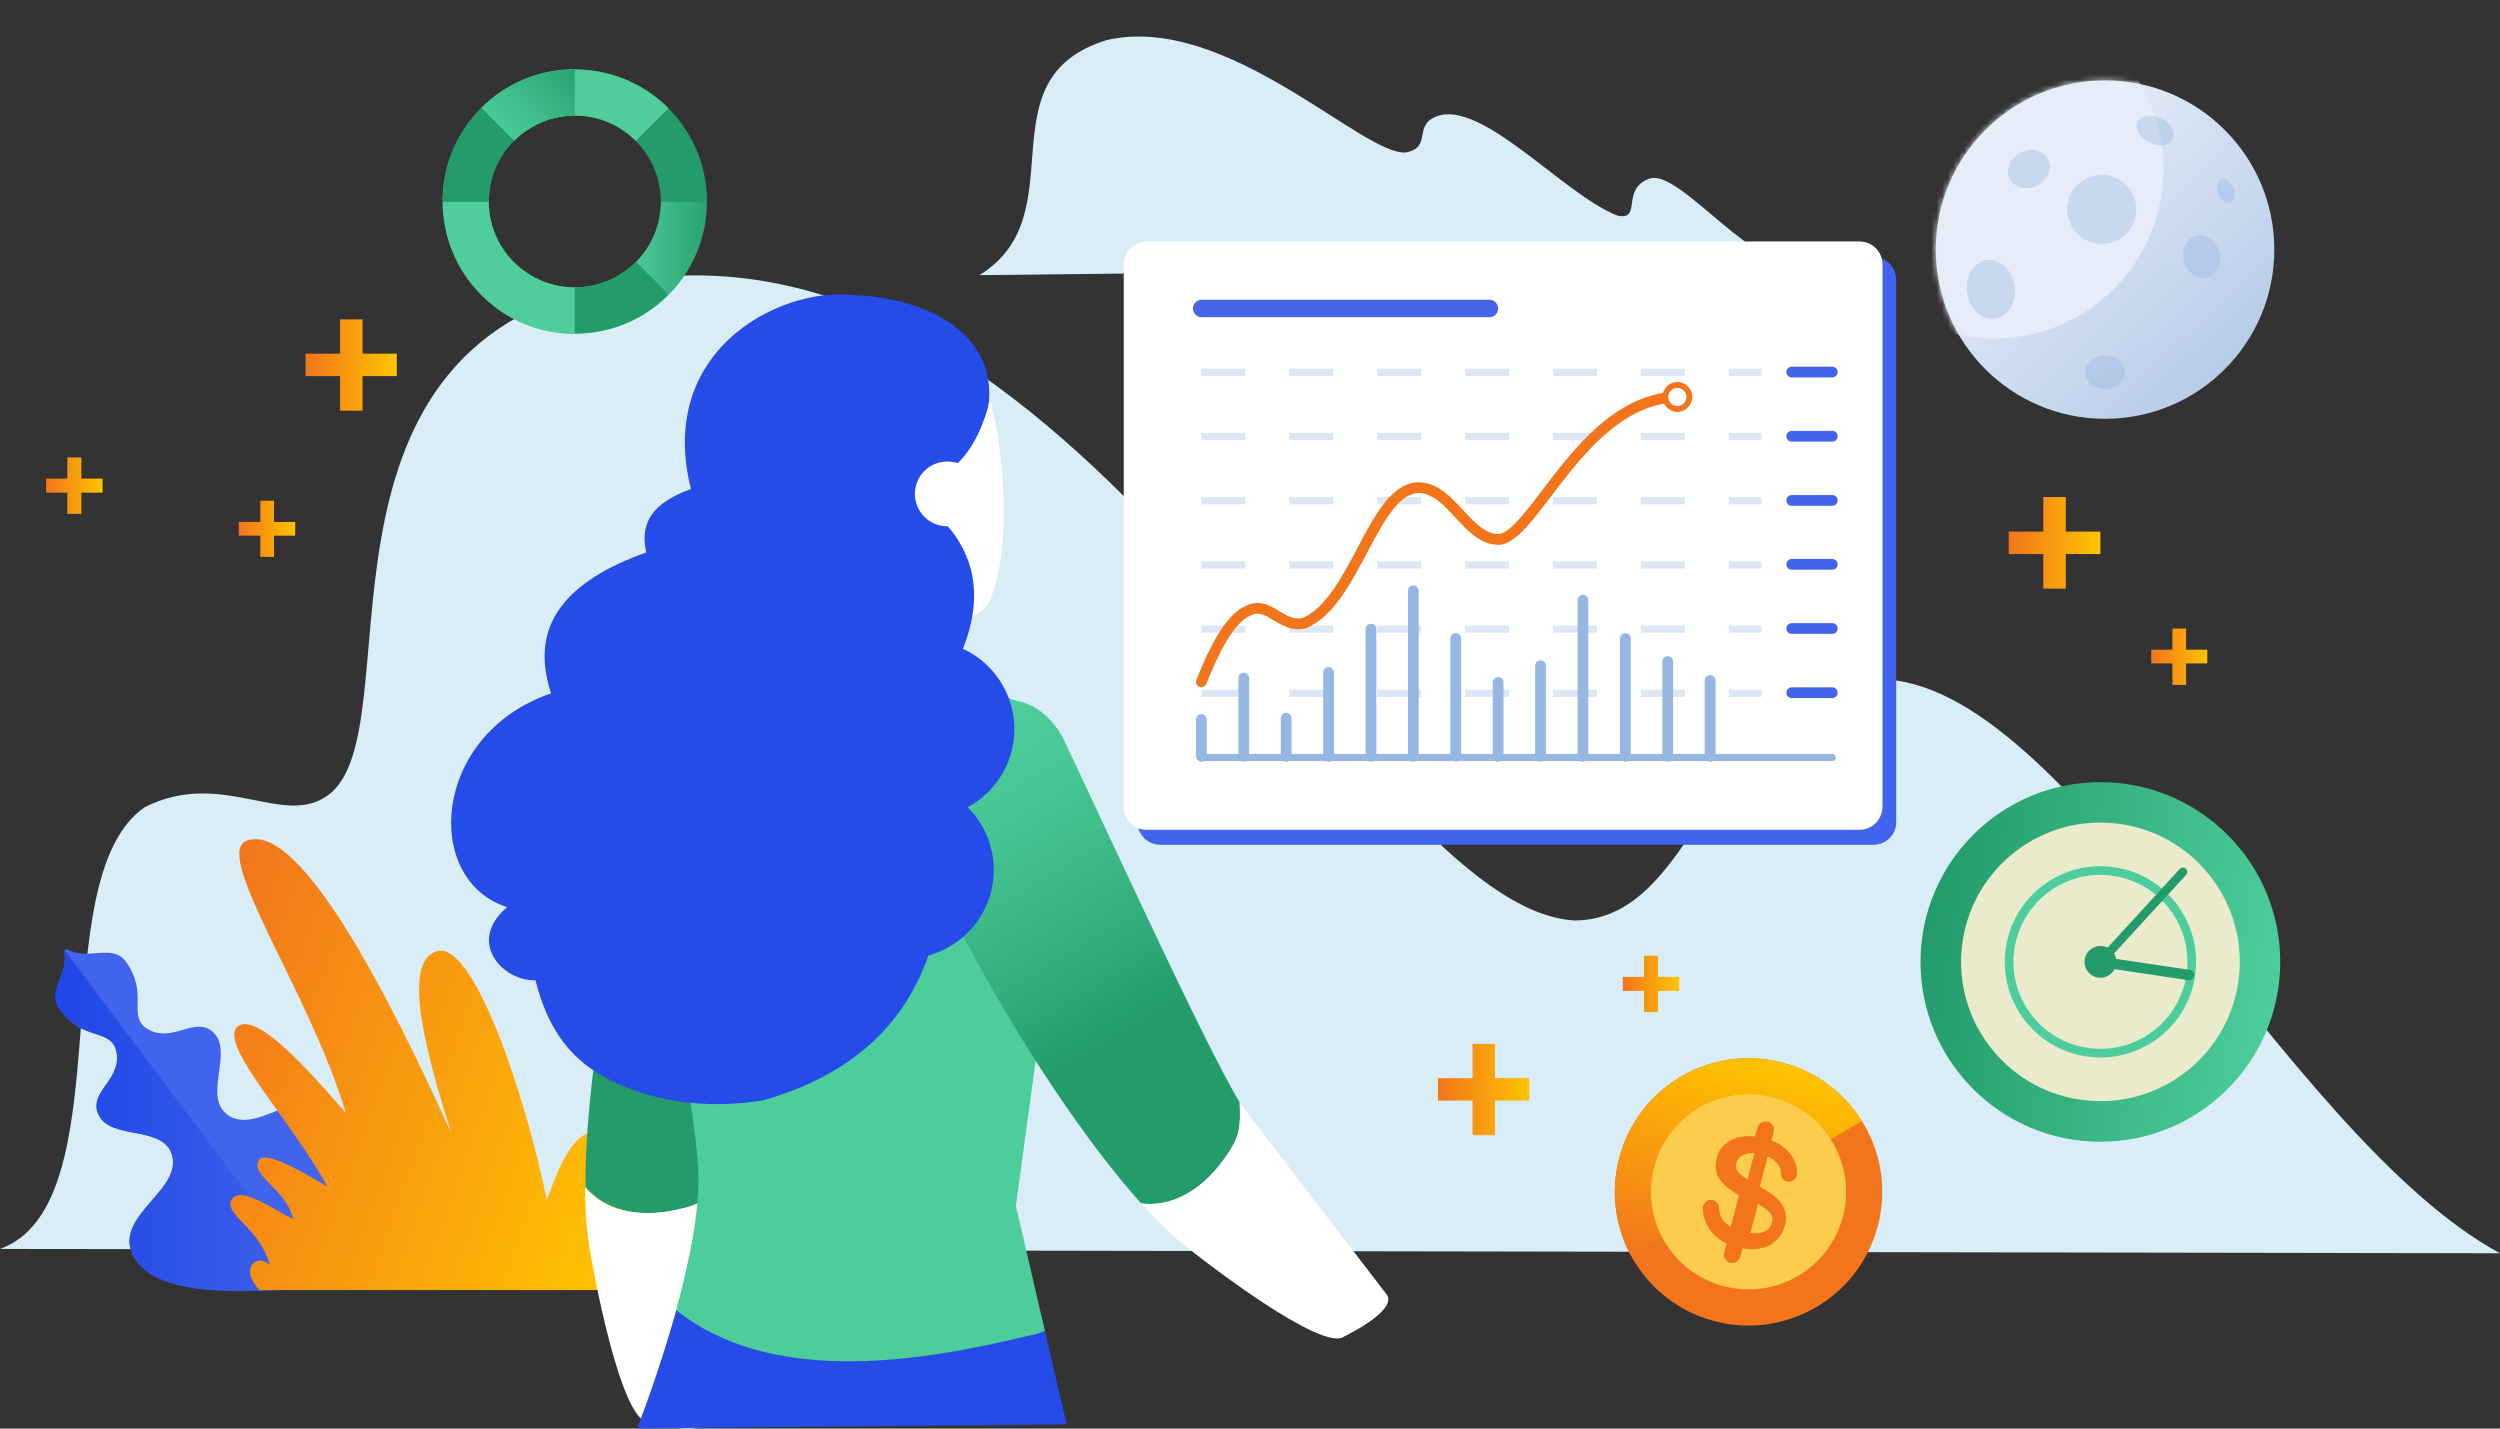 <svg width="455" height="260" viewBox="0 0 455 260" fill="none" xmlns="http://www.w3.org/2000/svg">
<rect x="0" y="0" width="455" height="260" fill="#333333" stroke="none"/>
<g clip-path="url(#clip0)">
<path d="M300.062 32.553C294.956 34.538 298.927 40.152 294.389 39.245C284.631 35.502 269.653 17.921 261.37 21.21C257.172 22.912 260.632 26.825 255.924 27.732C248.321 28.64 223.189 2.155 201.346 7.316C178.596 14.405 196.127 39.075 178.256 50.077L326.386 48.432C316.685 46.617 305.168 30.568 300.062 32.553Z" fill="#D9EDF6"/>
<path d="M455 228.097L0 227.303C22.693 219.136 7.375 159.872 26.381 146.885C40.508 139.796 51.684 150.855 59.853 144.616C75.455 132.707 52.592 63.858 110.63 51.778C196.24 34.027 246.733 164.863 286.503 167.528C310.16 167.528 311.805 123.633 341.704 123.633C376.538 123.293 415.344 206.546 455 228.097Z" fill="#D9EDF6"/>
<path d="M383.119 76.222C400.133 76.222 413.925 62.434 413.925 45.427C413.925 28.419 400.133 14.632 383.119 14.632C366.105 14.632 352.313 28.419 352.313 45.427C352.313 62.434 366.105 76.222 383.119 76.222Z" fill="url(#paint0_linear)"/>
<mask id="mask0" mask-type="alpha" maskUnits="userSpaceOnUse" x="352" y="14" width="62" height="63">
<path d="M383.119 76.222C400.133 76.222 413.925 62.434 413.925 45.427C413.925 28.419 400.133 14.632 383.119 14.632C366.105 14.632 352.313 28.419 352.313 45.427C352.313 62.434 366.105 76.222 383.119 76.222Z" fill="url(#paint1_linear)"/>
</mask>
<g mask="url(#mask0)">
<path d="M362.922 61.59C379.936 61.59 393.728 47.802 393.728 30.795C393.728 13.787 379.936 0 362.922 0C345.909 0 332.116 13.787 332.116 30.795C332.116 47.802 345.909 61.59 362.922 61.59Z" fill="#E7EDF8"/>
</g>
<path opacity="0.38" d="M363.077 58.01C365.467 57.678 367.071 55.019 366.66 52.072C366.25 49.125 363.98 47.006 361.591 47.338C359.201 47.671 357.597 50.329 358.007 53.276C358.418 56.223 360.688 58.343 363.077 58.01Z" fill="#96B7E1"/>
<path opacity="0.38" d="M388.782 38.715C389.121 35.255 386.59 32.176 383.128 31.837C379.667 31.498 376.587 34.029 376.248 37.489C375.909 40.949 378.441 44.028 381.902 44.367C385.363 44.705 388.444 42.175 388.782 38.715Z" fill="#96B7E1"/>
<path opacity="0.38" d="M370.752 33.771C372.685 32.803 373.581 30.679 372.753 29.027C371.925 27.374 369.687 26.82 367.754 27.787C365.821 28.755 364.925 30.879 365.753 32.531C366.581 34.184 368.819 34.738 370.752 33.771Z" fill="#96B7E1"/>
<path opacity="0.38" d="M401.861 50.478C403.629 49.937 404.549 47.823 403.916 45.756C403.283 43.69 401.336 42.453 399.569 42.994C397.801 43.535 396.881 45.649 397.514 47.716C398.147 49.782 400.094 51.019 401.861 50.478Z" fill="#96B7E1"/>
<path opacity="0.38" d="M395.423 25.326C396.022 24.12 395.075 22.43 393.307 21.553C391.539 20.675 389.62 20.942 389.02 22.148C388.421 23.354 389.368 25.044 391.136 25.922C392.904 26.799 394.823 26.533 395.423 25.326Z" fill="#96B7E1"/>
<path opacity="0.38" d="M383.17 70.835C385.143 70.805 386.723 69.41 386.698 67.719C386.672 66.028 385.052 64.681 383.078 64.71C381.104 64.74 379.525 66.135 379.55 67.826C379.575 69.517 381.196 70.864 383.17 70.835Z" fill="#96B7E1"/>
<path opacity="0.38" d="M405.888 36.894C406.689 36.62 407.009 35.437 406.603 34.252C406.197 33.066 405.219 32.327 404.419 32.6C403.618 32.874 403.298 34.057 403.704 35.243C404.11 36.428 405.088 37.168 405.888 36.894Z" fill="#96B7E1"/>
<path d="M340.967 153.748H211.161C208.892 153.748 207.02 151.876 207.02 149.608V50.872C207.02 48.603 208.892 46.732 211.161 46.732H340.967C343.236 46.732 345.108 48.603 345.108 50.872V149.665C345.108 151.933 343.236 153.748 340.967 153.748Z" fill="#4263EB"/>
<path d="M338.413 151.025H208.664C206.395 151.025 204.523 149.153 204.523 146.885V48.092C204.523 45.824 206.395 43.952 208.664 43.952H338.47C340.739 43.952 342.612 45.824 342.612 48.092V146.885C342.555 149.21 340.683 151.025 338.413 151.025Z" fill="white"/>
<path d="M40.734 202.293C37.557 198.72 42.152 191.517 39.032 188.115C35.628 184.372 31.146 190.497 26.323 186.924C23.43 184.428 26.948 180.742 22.976 175.128C20.537 171.611 16.338 174.901 12.31 172.802C12.027 172.632 11.686 172.916 11.743 173.256C12.481 177.736 8.396 180.402 10.949 183.804C14.977 189.362 19.629 187.264 21.047 190.78C22.919 196.451 15.658 198.72 18.097 203.143C20.31 207.227 28.593 205.128 30.976 209.325C34.493 216.187 20.537 221.064 24.224 228.494C29.16 238.248 54.123 233.711 58.208 234.846C58.661 223.617 68.76 209.892 61.044 202.123C55.201 196.168 46.067 207.794 40.734 202.293Z" fill="#4263EB"/>
<path d="M11.687 173.2C12.425 177.68 8.34 180.345 10.893 183.748C14.921 189.306 19.573 187.208 20.991 190.724C22.863 196.395 15.601 198.663 18.041 203.087C20.254 207.17 28.537 205.072 30.919 209.269C34.437 216.131 20.481 221.008 24.168 228.437C29.104 238.192 52.365 233.882 58.151 234.789V234.732L11.744 172.916C11.687 173.029 11.687 173.143 11.687 173.2Z" fill="url(#paint2_linear)"/>
<path d="M111.537 234.789H47.202C45.897 233.258 44.933 231.783 45.897 230.139C47.145 228.891 48.11 229.515 49.074 230.139C47.259 223.617 41.302 221.348 41.983 218.739C43.231 215.45 48.791 219.533 53.386 221.915C51.968 216.131 45.33 213.975 47.202 211.026C48.394 209.495 54.974 213.182 59.57 215.96C52.932 203.711 39.827 190.27 43.174 186.867C46.691 183.975 56.279 194.92 62.917 202.52C56.79 181.536 38.976 156.016 44.649 153.123C54.237 148.756 70.803 181.196 82.15 206.263C77.951 192.935 72.846 175.241 79.427 173.143C86.178 170.817 95.766 199.854 99.51 218.399C101.893 211.934 104.616 204.902 109.609 206.092C114.374 207.624 114.658 223.503 111.537 234.789Z" fill="url(#paint3_linear)"/>
<path d="M122.997 220.214C127.933 219.193 129.181 218.002 132.188 214.373C134.628 201.386 149.208 155.052 152.612 142.915C154.825 131.629 145.18 127.603 139.62 127.092C135.025 126.809 130.316 129.134 126.458 132.707C126.401 132.764 126.345 132.82 126.345 132.82C126.174 132.934 126.061 133.104 125.891 133.217C124.869 134.181 123.962 135.202 123.111 136.337C121.409 138.548 120.104 140.987 119.253 143.369C117.437 148.586 115.565 155.165 113.863 162.367C109.722 179.608 106.488 200.648 106.545 216.017C110.005 220.157 115.962 221.745 122.997 220.214Z" fill="url(#paint4_linear)"/>
<path d="M128.784 258.268C128.784 258.268 132.018 215.223 132.188 214.373C129.182 218.002 127.933 219.193 122.998 220.214C115.963 221.745 110.006 220.214 106.488 216.074C106.488 219.42 106.658 222.539 106.999 225.261C107.963 231.953 113.069 258.551 117.892 258.778C117.892 258.778 128.274 261.841 128.784 258.268Z" fill="white"/>
<path d="M123.111 238.362C119.877 249.988 115.962 259.969 115.962 259.969L194.141 259.232L190.169 242.162C189.318 242.559 188.411 242.842 187.333 243.012C166.909 248.06 140.244 252.086 123.111 238.362Z" fill="#254BE8"/>
<path d="M195.049 144.73C197.261 124.767 175.93 124.143 151.251 124.143C128.217 124.2 115.225 134.295 115.509 148.076C115.509 148.076 126.288 196.395 127.083 213.125C127.423 220.214 125.437 229.798 123.054 238.419C140.188 252.143 166.852 248.06 187.333 243.069C188.354 242.899 189.319 242.615 190.17 242.218L184.894 219.477L195.049 144.73Z" fill="#4CCD9B"/>
<path d="M222.678 211.083C225.684 207 225.798 205.299 225.628 200.648C218.763 189.306 198.736 145.127 193.176 133.784C187.276 123.916 177.404 127.376 172.923 130.665C169.292 133.501 167.363 138.435 166.852 143.652C166.852 143.709 166.852 143.766 166.852 143.822C166.852 143.993 166.795 144.219 166.795 144.39C166.682 145.751 166.682 147.169 166.852 148.586C167.079 151.365 167.703 154.031 168.668 156.413C170.767 161.517 173.774 167.642 177.348 174.164C185.801 189.816 197.431 207.624 207.7 219.023C213.033 219.76 218.479 216.925 222.678 211.083Z" fill="url(#paint5_linear)"/>
<path d="M252.406 235.64C252.406 235.64 226.081 201.385 225.627 200.648C225.798 205.355 225.684 207.057 222.677 211.083C218.479 216.868 212.976 219.704 207.643 219.023C209.912 221.518 212.068 223.73 214.167 225.488C219.387 229.855 240.889 246.245 244.633 243.239C244.633 243.239 254.391 238.589 252.406 235.64Z" fill="white"/>
<path d="M177.348 81.836C172.356 91.931 157.378 87.904 143.649 88.868L126.459 91.477C117.949 64.539 141.436 52.062 155.506 53.707C172.923 54.501 185.915 64.539 177.348 81.836Z" fill="#254BE8"/>
<path d="M180.184 72.819C182.794 81.893 184.099 99.927 180.298 108.944C178.482 113.198 172.412 113.311 172.412 113.311L173.717 128.624C173.717 128.624 173.603 130.949 172.695 131.686C165.831 137.244 157.207 139.456 150.116 133.161C149.492 132.593 147.903 128.964 147.903 128.964L150.853 102.196C150.853 102.196 149.265 100.154 148.981 100.097C141.662 99.587 142.457 90.513 148.754 89.946C149.094 89.889 149.378 89.662 149.492 89.322C151.364 82.063 173.376 99.417 180.184 72.819Z" fill="white"/>
<path d="M149.889 101.231C157.548 108.944 162.597 112.517 172.412 113.368L173.377 124.824C164.072 123.519 154.825 113.311 149.889 101.231Z" fill="#EAEACD"/>
<path d="M157.377 108.377C161.859 111.043 166.738 112.744 172.071 113.311" stroke="#C8CBAC" stroke-width="0.284" stroke-miterlimit="10" stroke-linecap="round"/>
<path d="M92.305 165.09C76.987 160.269 78.348 133.728 100.304 126.185C96.163 113.765 103.084 105.712 117.608 100.551C116.246 94.369 119.764 91.534 124.472 89.492L138.429 84.104L169.916 72.819C172.355 78.603 176.61 90.796 169.235 92.611C188.411 108.377 167.306 130.608 167.306 130.608C167.306 130.608 188.184 186.3 138.939 200.251C128.671 201.953 118.062 200.591 109.552 195.771C103.084 192.085 99.453 186.357 97.468 178.417C91.454 178.587 84.873 171.385 92.305 165.09Z" fill="#254BE8"/>
<path d="M168.497 148.813C177.396 148.813 184.61 141.602 184.61 132.707C184.61 123.812 177.396 116.601 168.497 116.601C159.599 116.601 152.385 123.812 152.385 132.707C152.385 141.602 159.599 148.813 168.497 148.813Z" fill="#254BE8"/>
<path d="M172.412 95.787C175.671 95.787 178.312 93.146 178.312 89.889C178.312 86.631 175.671 83.991 172.412 83.991C169.153 83.991 166.512 86.631 166.512 89.889C166.512 93.146 169.153 95.787 172.412 95.787Z" fill="white"/>
<path d="M164.753 174.447C173.651 174.447 180.865 167.236 180.865 158.341C180.865 149.445 173.651 142.234 164.753 142.234C155.854 142.234 148.641 149.445 148.641 158.341C148.641 167.236 155.854 174.447 164.753 174.447Z" fill="#254BE8"/>
<path d="M382.268 207.794C400.347 207.794 415.003 193.143 415.003 175.071C415.003 156.998 400.347 142.348 382.268 142.348C364.189 142.348 349.533 156.998 349.533 175.071C349.533 193.143 364.189 207.794 382.268 207.794Z" fill="url(#paint6_linear)"/>
<path d="M407.36 178.804C409.43 164.957 399.879 152.055 386.027 149.986C372.176 147.916 359.268 157.464 357.198 171.31C355.128 185.157 364.679 198.059 378.531 200.129C392.383 202.198 405.29 192.65 407.36 178.804Z" fill="#EAEACD"/>
<path d="M398.719 177.513C400.076 168.437 393.816 159.98 384.736 158.623C375.656 157.267 367.196 163.525 365.839 172.601C364.482 181.677 370.743 190.135 379.822 191.491C388.902 192.847 397.362 186.589 398.719 177.513Z" stroke="#4CCD9B" stroke-width="1.575" stroke-miterlimit="10" stroke-linecap="round"/>
<path d="M385.141 175.485C385.377 173.905 384.287 172.433 382.707 172.197C381.126 171.961 379.654 173.05 379.417 174.63C379.181 176.21 380.271 177.682 381.851 177.918C383.432 178.154 384.904 177.065 385.141 175.485Z" fill="#239B6A"/>
<path d="M397.302 158.681L382.268 175.071" stroke="#239B6A" stroke-width="1.575" stroke-miterlimit="10" stroke-linecap="round"/>
<path d="M398.38 177.453L383.232 175.184" stroke="#239B6A" stroke-width="1.89" stroke-miterlimit="10" stroke-linecap="round"/>
<path d="M341.748 223.194C345.213 210.211 337.494 196.878 324.506 193.414C311.519 189.95 298.181 197.667 294.716 210.649C291.251 223.632 298.97 236.965 311.957 240.429C324.945 243.893 338.282 236.176 341.748 223.194Z" fill="#F2751C"/>
<path d="M338.868 204.051C335.691 199.004 330.698 195.091 324.514 193.446C311.522 189.986 298.19 197.699 294.729 210.686C293.084 216.868 293.992 223.163 296.772 228.437L338.868 204.051Z" fill="url(#paint7_linear)"/>
<path d="M335.389 221.498C337.917 212.026 332.285 202.298 322.81 199.771C313.334 197.243 303.603 202.873 301.074 212.345C298.546 221.818 304.178 231.545 313.654 234.073C323.13 236.6 332.861 230.97 335.389 221.498Z" fill="#FECC4D"/>
<path d="M324.911 220.554C324.968 220.781 325.025 220.951 324.911 220.554C324.798 220.157 324.854 220.328 324.911 220.554C324.571 219.193 323.606 218.173 322.528 217.379C321.791 216.868 321.053 216.414 320.259 215.961L321.734 210.516C322.415 210.8 323.039 211.254 323.493 211.821C323.72 212.104 323.89 212.388 324.003 212.728C324.06 212.898 324.117 213.068 324.117 213.239C324.117 213.409 324.117 213.579 324.117 213.749C324.174 214.316 324.571 214.827 325.138 214.997C325.705 215.167 326.33 214.997 326.727 214.543C326.897 214.316 327.01 214.033 327.067 213.749C327.067 213.579 327.067 213.352 327.067 213.182C327.067 213.012 327.01 212.785 327.01 212.615C326.897 211.934 326.67 211.254 326.273 210.63C325.535 209.382 324.287 208.418 322.982 207.794C322.812 207.738 322.642 207.624 322.415 207.567L322.812 205.979C322.982 205.412 322.755 204.788 322.301 204.448C321.848 204.051 321.224 203.994 320.656 204.278C320.259 204.448 319.975 204.845 319.862 205.242L319.408 206.83C317.933 206.66 316.401 206.83 315.04 207.511C314.416 207.851 313.848 208.305 313.394 208.815C312.94 209.382 312.6 210.063 312.43 210.8C312.26 211.537 312.203 212.274 312.316 213.012C312.43 213.692 312.77 214.316 313.167 214.883C314.018 216.017 315.267 216.811 316.515 217.549L314.983 223.277C314.359 222.88 313.791 222.426 313.394 221.802C313.224 221.519 313.054 221.178 312.997 220.838C312.94 220.668 312.94 220.498 312.884 220.328C312.884 220.157 312.884 219.987 312.884 219.761C312.827 219.193 312.43 218.626 311.919 218.456C311.352 218.229 310.728 218.399 310.331 218.853C310.161 219.08 309.99 219.364 309.934 219.647C309.934 219.817 309.934 219.987 309.934 220.157C309.934 220.328 309.934 220.554 309.99 220.725C310.047 221.462 310.274 222.142 310.614 222.823C311.238 224.127 312.316 225.205 313.565 225.942C313.791 226.056 314.018 226.169 314.245 226.282L313.791 227.984C313.621 228.551 313.848 229.175 314.302 229.515C314.756 229.912 315.38 229.969 315.947 229.685C316.344 229.515 316.628 229.118 316.742 228.721L317.139 227.19C318.614 227.473 320.202 227.417 321.621 226.85C322.926 226.282 324.003 225.205 324.571 223.901C325.025 222.766 325.195 221.632 324.911 220.554ZM318.046 214.656C317.763 214.486 317.479 214.259 317.195 214.089C316.912 213.862 316.628 213.636 316.401 213.352C316.174 213.125 316.004 212.842 315.947 212.501C315.891 212.161 316.004 211.764 316.118 211.424C316.231 211.084 316.458 210.8 316.685 210.573C317.366 209.949 318.387 209.836 319.295 209.893L318.046 214.656ZM321.904 223.617C321.053 224.468 319.692 224.524 318.557 224.411L319.975 219.137C320.599 219.477 321.224 219.874 321.791 220.384C322.018 220.611 322.245 220.838 322.415 221.178C322.585 221.462 322.585 221.745 322.585 222.086C322.528 222.596 322.301 223.163 321.904 223.617Z" fill="#F2751C"/>
<path d="M218.65 67.771H320.599" stroke="#DCE6F4" stroke-width="1.304" stroke-miterlimit="10" stroke-dasharray="8 8"/>
<path d="M218.65 79.454H320.599" stroke="#DCE6F4" stroke-width="1.304" stroke-miterlimit="10" stroke-dasharray="8 8"/>
<path d="M218.65 91.137H320.599" stroke="#DCE6F4" stroke-width="1.304" stroke-miterlimit="10" stroke-dasharray="8 8"/>
<path d="M218.65 102.819H320.599" stroke="#DCE6F4" stroke-width="1.304" stroke-miterlimit="10" stroke-dasharray="8 8"/>
<path d="M218.65 114.502H320.599" stroke="#DCE6F4" stroke-width="1.304" stroke-miterlimit="10" stroke-dasharray="8 8"/>
<path d="M218.65 126.185H320.599" stroke="#DCE6F4" stroke-width="1.304" stroke-miterlimit="10" stroke-dasharray="8 8"/>
<path d="M218.65 137.868H320.599" stroke="#DCE6F4" stroke-width="1.304" stroke-miterlimit="10" stroke-dasharray="8 8"/>
<path d="M218.65 130.948V137.641" stroke="#96B7E1" stroke-width="1.956" stroke-miterlimit="10" stroke-linecap="round"/>
<path d="M226.366 123.406V137.641" stroke="#96B7E1" stroke-width="1.956" stroke-miterlimit="10" stroke-linecap="round"/>
<path d="M234.081 130.722V137.641" stroke="#96B7E1" stroke-width="1.956" stroke-miterlimit="10" stroke-linecap="round"/>
<path d="M241.797 122.385V137.641" stroke="#96B7E1" stroke-width="1.956" stroke-miterlimit="10" stroke-linecap="round"/>
<path d="M249.513 114.502V137.641" stroke="#96B7E1" stroke-width="1.956" stroke-miterlimit="10" stroke-linecap="round"/>
<path d="M257.229 107.526V137.641" stroke="#96B7E1" stroke-width="1.956" stroke-miterlimit="10" stroke-linecap="round"/>
<path d="M264.944 116.203V137.641" stroke="#96B7E1" stroke-width="1.956" stroke-miterlimit="10" stroke-linecap="round"/>
<path d="M272.66 124.2V137.641" stroke="#96B7E1" stroke-width="1.956" stroke-miterlimit="10" stroke-linecap="round"/>
<path d="M280.375 121.137V137.641" stroke="#96B7E1" stroke-width="1.956" stroke-miterlimit="10" stroke-linecap="round"/>
<path d="M288.091 109.228V137.641" stroke="#96B7E1" stroke-width="1.956" stroke-miterlimit="10" stroke-linecap="round"/>
<path d="M295.807 116.203V137.641" stroke="#96B7E1" stroke-width="1.956" stroke-miterlimit="10" stroke-linecap="round"/>
<path d="M303.523 120.4V137.64" stroke="#96B7E1" stroke-width="1.956" stroke-miterlimit="10" stroke-linecap="round"/>
<path d="M311.238 123.859V137.64" stroke="#96B7E1" stroke-width="1.956" stroke-miterlimit="10" stroke-linecap="round"/>
<path d="M305.281 72.252C287.864 72.649 278.901 98.737 272.433 98.17C266.987 97.886 263.98 88.812 258.25 88.755C249.967 88.755 246.79 109.455 237.372 113.425C233.003 114.389 230.961 109.115 227.046 111.214C223.699 112.688 220.806 118.643 218.65 124.087" stroke="#F2751C" stroke-width="1.956" stroke-miterlimit="10" stroke-linecap="round" stroke-linejoin="round"/>
<path d="M305.281 74.408C306.472 74.408 307.437 73.443 307.437 72.252C307.437 71.062 306.472 70.097 305.281 70.097C304.091 70.097 303.125 71.062 303.125 72.252C303.125 73.443 304.091 74.408 305.281 74.408Z" fill="white"/>
<path d="M305.281 70.607C306.189 70.607 306.927 71.344 306.927 72.251C306.927 73.159 306.189 73.896 305.281 73.896C304.374 73.896 303.636 73.159 303.636 72.251C303.636 71.344 304.374 70.607 305.281 70.607ZM305.281 69.529C303.749 69.529 302.558 70.777 302.558 72.251C302.558 73.726 303.806 74.974 305.281 74.974C306.756 74.974 308.005 73.726 308.005 72.251C308.005 70.777 306.813 69.529 305.281 69.529Z" fill="#F2751C"/>
<path d="M218.65 137.868H333.478" stroke="#96B7E1" stroke-width="1.304" stroke-miterlimit="10" stroke-linecap="round"/>
<path d="M326.102 67.715H333.477" stroke="#4263EB" stroke-width="1.956" stroke-miterlimit="10" stroke-linecap="round" stroke-linejoin="round"/>
<path d="M326.102 79.397H333.477" stroke="#4263EB" stroke-width="1.956" stroke-miterlimit="10" stroke-linecap="round" stroke-linejoin="round"/>
<path d="M326.102 91.08H333.477" stroke="#4263EB" stroke-width="1.956" stroke-miterlimit="10" stroke-linecap="round" stroke-linejoin="round"/>
<path d="M326.102 102.706H333.477" stroke="#4263EB" stroke-width="1.956" stroke-miterlimit="10" stroke-linecap="round" stroke-linejoin="round"/>
<path d="M326.102 114.389H333.477" stroke="#4263EB" stroke-width="1.956" stroke-miterlimit="10" stroke-linecap="round" stroke-linejoin="round"/>
<path d="M326.102 126.072H333.477" stroke="#4263EB" stroke-width="1.956" stroke-miterlimit="10" stroke-linecap="round" stroke-linejoin="round"/>
<path d="M271.071 57.734H218.706C217.798 57.734 217.118 56.996 217.118 56.145C217.118 55.238 217.855 54.557 218.706 54.557H271.071C271.979 54.557 272.659 55.294 272.659 56.145C272.659 56.996 271.979 57.734 271.071 57.734Z" fill="#4565E8"/>
<path d="M18.665 87.11H14.807V83.254H12.254V87.11H8.396V89.662H12.254V93.519H14.807V89.662H18.665V87.11Z" fill="url(#paint8_linear)"/>
<path d="M72.221 64.368H65.98V58.13H61.895V64.368H55.598V68.452H61.895V74.747H65.98V68.452H72.221V64.368Z" fill="url(#paint9_linear)"/>
<path d="M278.333 196.225H272.093V189.986H268.008V196.225H261.71V200.308H268.008V206.603H272.093V200.308H278.333V196.225Z" fill="url(#paint10_linear)"/>
<path d="M382.268 96.751H375.971V90.456H371.886V96.751H365.588V100.835H371.886V107.13H375.971V100.835H382.268V96.751Z" fill="url(#paint11_linear)"/>
<path d="M53.726 94.993H49.868V91.137H47.372V94.993H43.458V97.489H47.372V101.345H49.868V97.489H53.726V94.993Z" fill="url(#paint12_linear)"/>
<path d="M305.622 177.793H301.764V173.937H299.211V177.793H295.353V180.345H299.211V184.202H301.764V180.345H305.622V177.793Z" fill="url(#paint13_linear)"/>
<path d="M401.728 118.245H397.87V114.389H395.374V118.245H391.516V120.74H395.374V124.654H397.87V120.74H401.728V118.245Z" fill="url(#paint14_linear)"/>
<path d="M93.553 47.752L87.596 53.707C97.013 63.121 112.218 63.121 121.636 53.707L115.679 47.752C109.551 53.82 99.68 53.82 93.553 47.752Z" fill="#4CCD9B"/>
<path d="M116.132 25.18L121.182 20.133C121.409 19.906 121.409 19.509 121.182 19.225C116.586 14.858 110.629 12.647 104.672 12.647V21.04C108.473 21.04 112.275 22.458 115.225 25.18C115.508 25.407 115.906 25.407 116.132 25.18Z" fill="#239B6A"/>
<path d="M87.596 53.706L93.553 47.752C90.489 44.689 88.957 40.663 88.957 36.579H80.561C80.561 42.761 82.887 48.943 87.596 53.706Z" fill="#239B6A"/>
<path d="M93.553 25.634C96.616 22.572 100.644 21.04 104.672 21.04V12.59C98.489 12.59 92.305 14.915 87.596 19.622L93.553 25.634Z" fill="#4CCD9B"/>
<path d="M115.679 47.752C118.742 44.689 120.274 40.663 120.274 36.636H128.671C128.671 42.818 126.345 48.999 121.636 53.707L115.679 47.752Z" fill="url(#paint15_linear)"/>
<path d="M88.957 36.58C88.957 32.61 90.489 28.64 93.553 25.577L87.596 19.623C82.944 24.273 80.561 30.398 80.561 36.523H88.957V36.58Z" fill="url(#paint16_linear)"/>
<path d="M88.957 36.693H80.561C80.561 49.964 91.34 60.739 104.616 60.739V52.346C95.993 52.289 88.957 45.313 88.957 36.693Z" fill="#4FCD9C"/>
<path d="M120.274 36.693H128.671C128.671 30.058 126.004 24.103 121.692 19.736L115.735 25.691C118.515 28.47 120.274 32.383 120.274 36.693Z" fill="#239B6A"/>
<path d="M80.561 36.693H88.958C88.958 32.326 90.716 28.413 93.61 25.577L87.653 19.622C83.284 23.933 80.561 30.001 80.561 36.693Z" fill="#239B6A"/>
<path d="M104.616 21.04C108.984 21.04 112.899 22.798 115.735 25.691L121.692 19.736C117.324 15.369 111.31 12.647 104.616 12.647V21.04Z" fill="#4FCD9C"/>
<path d="M104.616 52.289C108.814 52.289 112.615 50.644 115.395 47.979C115.565 47.809 115.906 47.809 116.076 47.979L121.352 53.253C121.522 53.423 121.522 53.763 121.352 53.934C117.04 58.13 111.14 60.682 104.616 60.682V52.289Z" fill="#239B6A"/>
<path d="M93.609 25.577C96.446 22.798 100.304 21.04 104.616 21.04V12.647C97.978 12.647 92.021 15.312 87.652 19.622L93.609 25.577Z" fill="url(#paint17_linear)"/>
</g>
<defs>
<linearGradient id="paint0_linear" x1="407.278" y1="70.538" x2="348.676" y2="9.646" gradientUnits="userSpaceOnUse">
<stop stop-color="#B4CAE8"/>
<stop offset="1" stop-color="#FBFBFE"/>
</linearGradient>
<linearGradient id="paint1_linear" x1="407.278" y1="70.538" x2="348.676" y2="9.646" gradientUnits="userSpaceOnUse">
<stop stop-color="#B4CAE8"/>
<stop offset="1" stop-color="#FBFBFE"/>
</linearGradient>
<linearGradient id="paint2_linear" x1="10.054" y1="203.974" x2="58.178" y2="203.974" gradientUnits="userSpaceOnUse">
<stop stop-color="#1F46E7"/>
<stop offset="1" stop-color="#4263EB"/>
</linearGradient>
<linearGradient id="paint3_linear" x1="31.575" y1="188.137" x2="117.268" y2="218.693" gradientUnits="userSpaceOnUse">
<stop stop-color="#F2751C"/>
<stop offset="1" stop-color="#FFC400"/>
</linearGradient>
<linearGradient id="paint4_linear" x1="125.378" y1="191.659" x2="137.25" y2="131.554" gradientUnits="userSpaceOnUse">
<stop stop-color="#239B6A"/>
<stop offset="0.287" stop-color="#32AE7C"/>
<stop offset="0.724" stop-color="#45C593"/>
<stop offset="1" stop-color="#4CCD9B"/>
</linearGradient>
<linearGradient id="paint5_linear" x1="205.45" y1="188.252" x2="174.212" y2="135.538" gradientUnits="userSpaceOnUse">
<stop stop-color="#239B6A"/>
<stop offset="0.287" stop-color="#32AE7C"/>
<stop offset="0.724" stop-color="#45C593"/>
<stop offset="1" stop-color="#4CCD9B"/>
</linearGradient>
<linearGradient id="paint6_linear" x1="349.883" y1="170.242" x2="414.577" y2="179.914" gradientUnits="userSpaceOnUse">
<stop stop-color="#239B6A"/>
<stop offset="1" stop-color="#4CCD9B"/>
</linearGradient>
<linearGradient id="paint7_linear" x1="310.238" y1="231.943" x2="320.78" y2="192.42" gradientUnits="userSpaceOnUse">
<stop stop-color="#F2751C"/>
<stop offset="1" stop-color="#FFC400"/>
</linearGradient>
<linearGradient id="paint8_linear" x1="8.414" y1="88.386" x2="18.662" y2="88.386" gradientUnits="userSpaceOnUse">
<stop stop-color="#F2751C"/>
<stop offset="1" stop-color="#FFC400"/>
</linearGradient>
<linearGradient id="paint9_linear" x1="55.583" y1="66.436" x2="72.24" y2="66.436" gradientUnits="userSpaceOnUse">
<stop stop-color="#F2751C"/>
<stop offset="1" stop-color="#FFC400"/>
</linearGradient>
<linearGradient id="paint10_linear" x1="261.695" y1="198.291" x2="278.352" y2="198.291" gradientUnits="userSpaceOnUse">
<stop stop-color="#F2751C"/>
<stop offset="1" stop-color="#FFC400"/>
</linearGradient>
<linearGradient id="paint11_linear" x1="365.59" y1="98.79" x2="382.247" y2="98.79" gradientUnits="userSpaceOnUse">
<stop stop-color="#F2751C"/>
<stop offset="1" stop-color="#FFC400"/>
</linearGradient>
<linearGradient id="paint12_linear" x1="43.477" y1="96.243" x2="53.725" y2="96.243" gradientUnits="userSpaceOnUse">
<stop stop-color="#F2751C"/>
<stop offset="1" stop-color="#FFC400"/>
</linearGradient>
<linearGradient id="paint13_linear" x1="295.37" y1="179.068" x2="305.618" y2="179.068" gradientUnits="userSpaceOnUse">
<stop stop-color="#F2751C"/>
<stop offset="1" stop-color="#FFC400"/>
</linearGradient>
<linearGradient id="paint14_linear" x1="391.508" y1="119.509" x2="401.756" y2="119.509" gradientUnits="userSpaceOnUse">
<stop stop-color="#F2751C"/>
<stop offset="1" stop-color="#FFC400"/>
</linearGradient>
<linearGradient id="paint15_linear" x1="115.689" y1="45.138" x2="128.69" y2="45.138" gradientUnits="userSpaceOnUse">
<stop stop-color="#4ACA99"/>
<stop offset="1" stop-color="#29A271"/>
</linearGradient>
<linearGradient id="paint16_linear" x1="87.062" y1="36.585" x2="87.062" y2="19.659" gradientUnits="userSpaceOnUse">
<stop stop-color="#4CCD9B"/>
<stop offset="1" stop-color="#239B6A"/>
</linearGradient>
<linearGradient id="paint17_linear" x1="92.259" y1="24.198" x2="104.227" y2="12.225" gradientUnits="userSpaceOnUse">
<stop stop-color="#4ACA99"/>
<stop offset="1" stop-color="#29A271"/>
</linearGradient>
<clipPath id="clip0">
<rect width="455" height="260" fill="white"/>
</clipPath>
</defs>
</svg>
